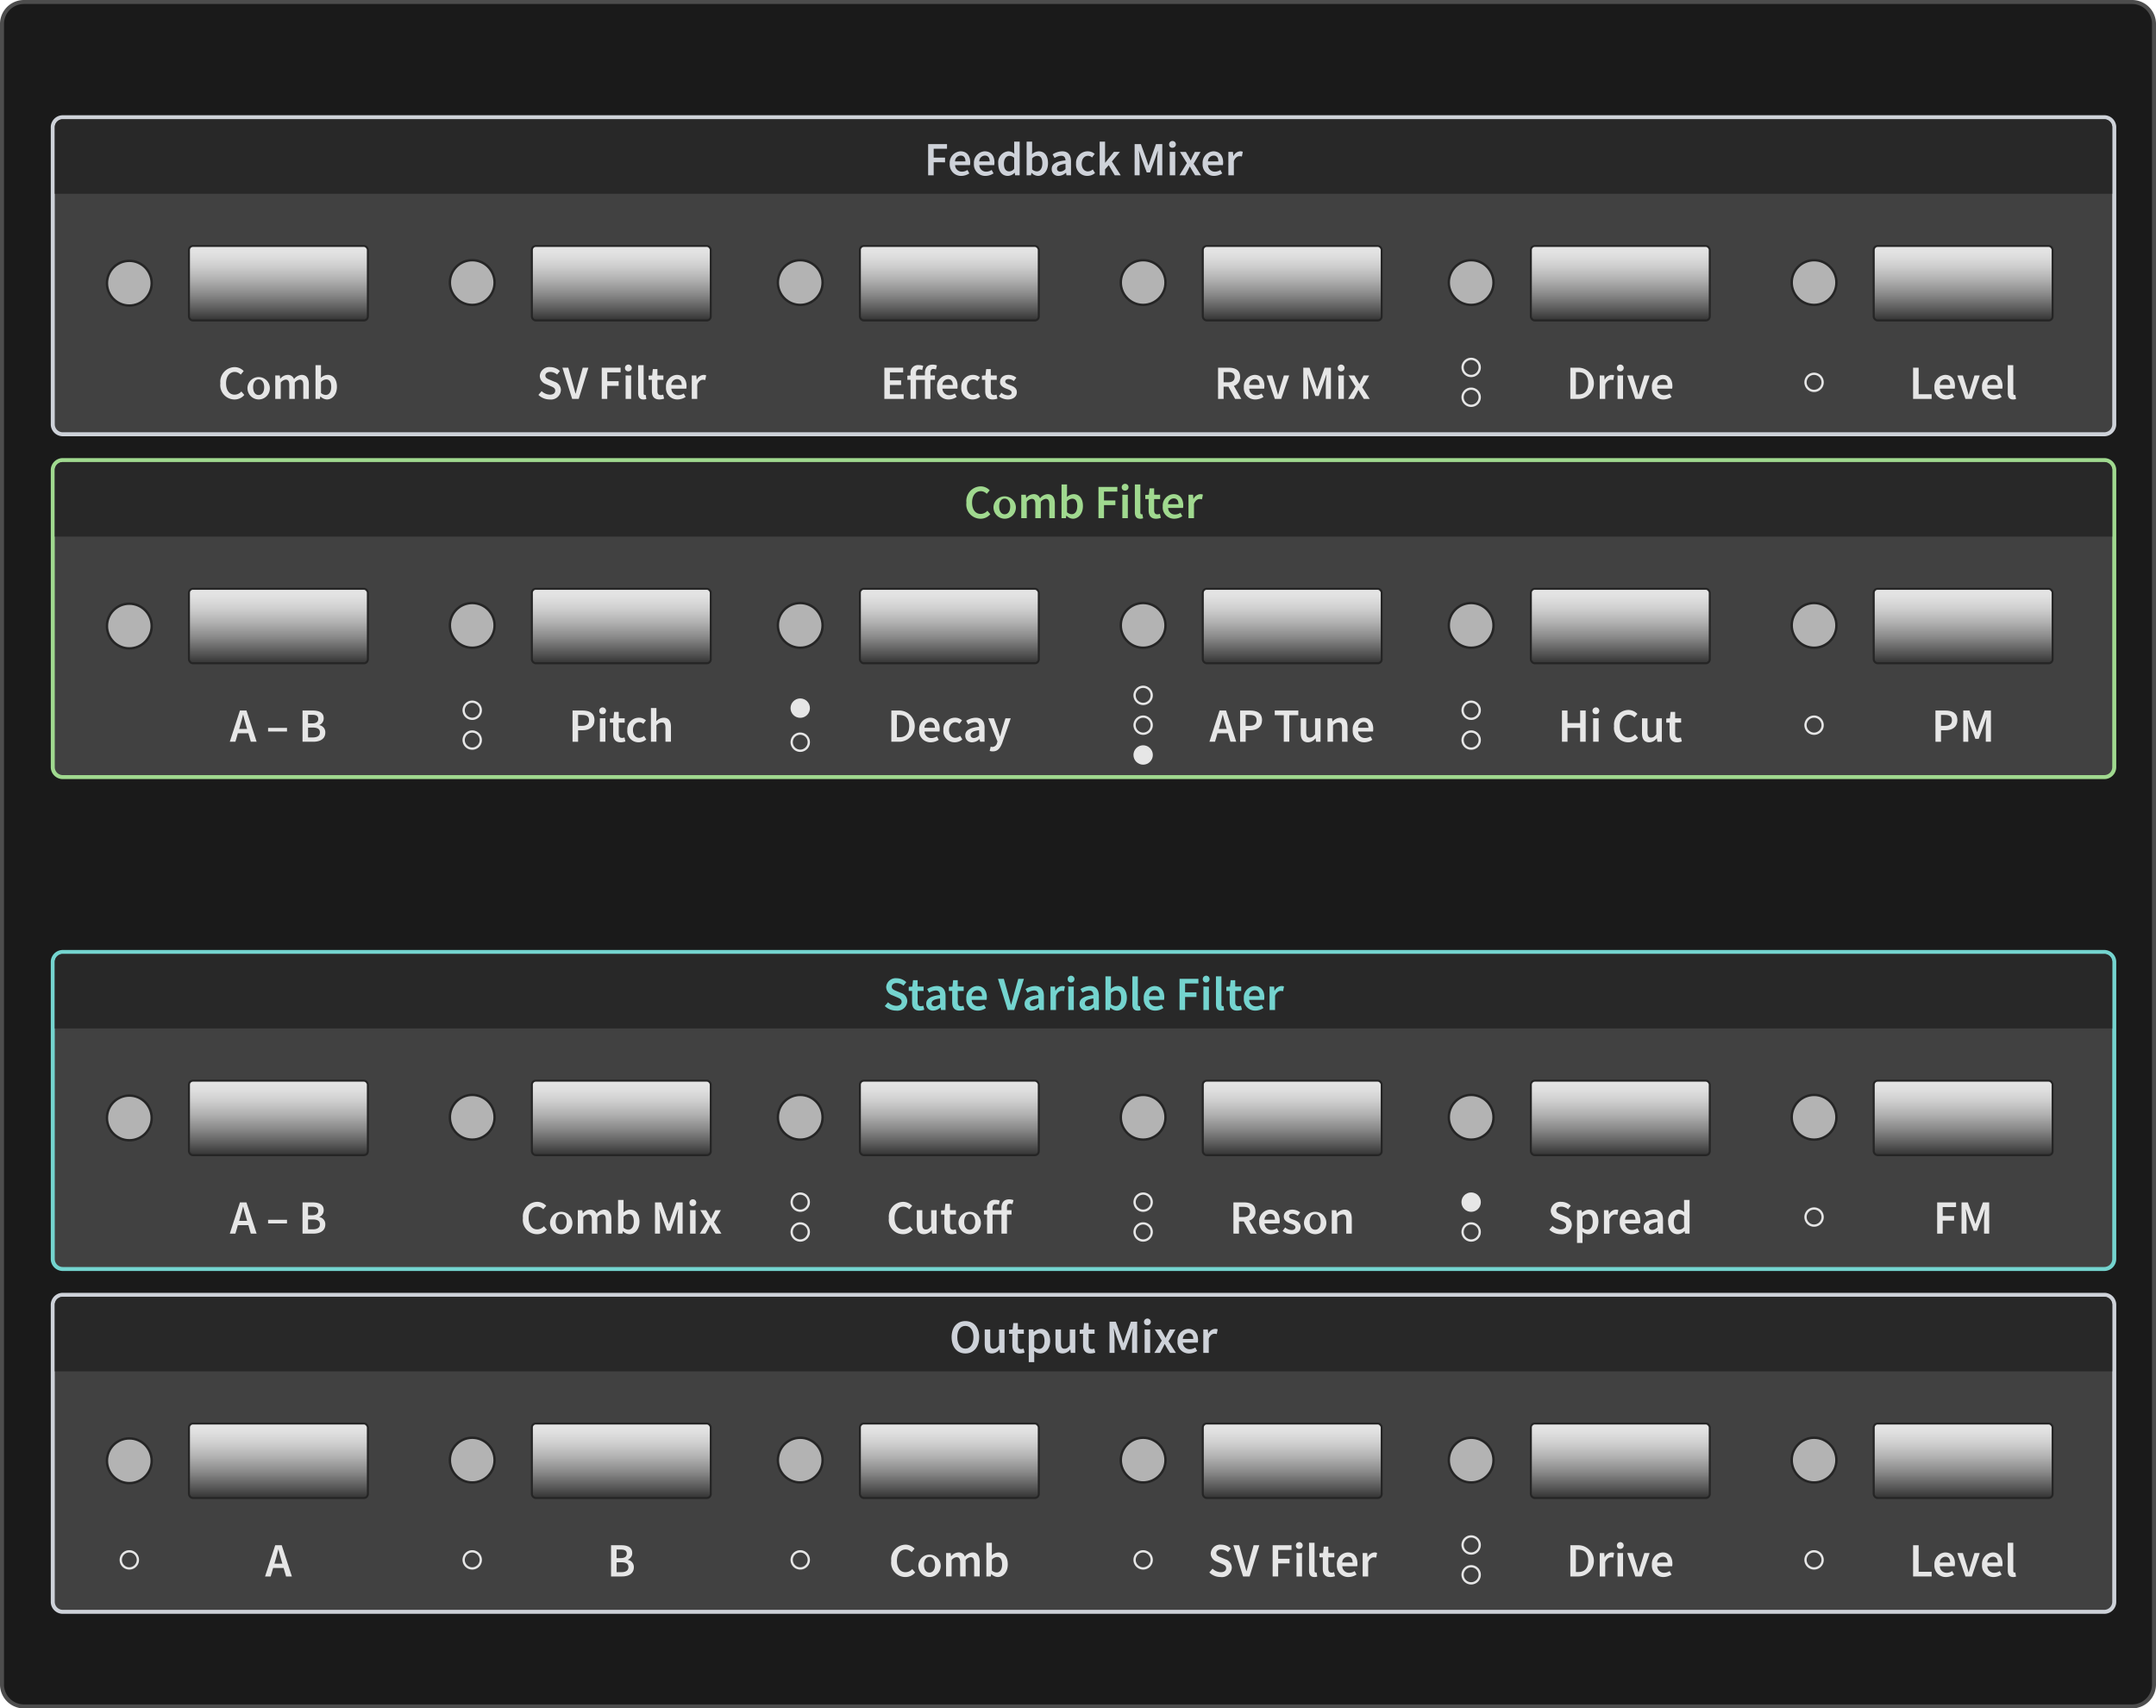 <svg xmlns="http://www.w3.org/2000/svg" xmlns:xlink="http://www.w3.org/1999/xlink" viewBox="0 0 270 214"><defs><linearGradient id="a" x1="34.866" y1="30.808" x2="34.866" y2="40.143" gradientUnits="userSpaceOnUse"><stop offset="0" stop-color="#e6e6e6"/><stop offset="0.114" stop-color="#e0e0e0"/><stop offset="0.273" stop-color="#cecece"/><stop offset="0.457" stop-color="#b0b0b0"/><stop offset="0.661" stop-color="#878787"/><stop offset="0.878" stop-color="#535353"/><stop offset="1" stop-color="#333"/></linearGradient><linearGradient id="b" x1="77.81" y1="30.808" x2="77.81" y2="40.143" xlink:href="#a"/><linearGradient id="c" x1="118.886" y1="30.808" x2="118.886" y2="40.143" xlink:href="#a"/><linearGradient id="d" x1="161.83" y1="30.808" x2="161.83" y2="40.143" xlink:href="#a"/><linearGradient id="e" x1="202.913" y1="30.808" x2="202.913" y2="40.143" xlink:href="#a"/><linearGradient id="f" x1="245.851" y1="30.808" x2="245.851" y2="40.143" xlink:href="#a"/><linearGradient id="g" x1="34.866" y1="73.751" x2="34.866" y2="83.087" xlink:href="#a"/><linearGradient id="h" x1="77.81" y1="73.751" x2="77.81" y2="83.087" xlink:href="#a"/><linearGradient id="i" x1="118.886" y1="73.751" x2="118.886" y2="83.087" xlink:href="#a"/><linearGradient id="j" x1="161.83" y1="73.751" x2="161.83" y2="83.087" xlink:href="#a"/><linearGradient id="k" x1="202.913" y1="73.751" x2="202.913" y2="83.087" xlink:href="#a"/><linearGradient id="l" x1="245.851" y1="73.751" x2="245.851" y2="83.087" xlink:href="#a"/><linearGradient id="m" x1="34.866" y1="178.31" x2="34.866" y2="187.646" xlink:href="#a"/><linearGradient id="n" x1="77.81" y1="178.31" x2="77.81" y2="187.646" xlink:href="#a"/><linearGradient id="o" x1="118.886" y1="178.31" x2="118.886" y2="187.646" xlink:href="#a"/><linearGradient id="p" x1="161.83" y1="178.31" x2="161.83" y2="187.646" xlink:href="#a"/><linearGradient id="q" x1="202.913" y1="178.31" x2="202.913" y2="187.646" xlink:href="#a"/><linearGradient id="r" x1="245.851" y1="178.31" x2="245.851" y2="187.646" xlink:href="#a"/><linearGradient id="s" x1="34.866" y1="135.367" x2="34.866" y2="144.702" xlink:href="#a"/><linearGradient id="t" x1="77.81" y1="135.367" x2="77.81" y2="144.702" xlink:href="#a"/><linearGradient id="u" x1="118.886" y1="135.367" x2="118.886" y2="144.702" xlink:href="#a"/><linearGradient id="v" x1="161.83" y1="135.367" x2="161.83" y2="144.702" xlink:href="#a"/><linearGradient id="w" x1="202.913" y1="135.367" x2="202.913" y2="144.702" xlink:href="#a"/><linearGradient id="x" x1="245.851" y1="135.367" x2="245.851" y2="144.702" xlink:href="#a"/></defs><title>pan_pp3</title><rect x="0.25" y="0.25" width="269.5" height="213.5" rx="2.75" ry="2.75" fill="#1a1a1a"/><path d="M267.0.5a2.503,2.503,0,0,1,2.5,2.5V211a2.503,2.503,0,0,1-2.5,2.5H3A2.503,2.503,0,0,1,.5,211V3A2.503,2.503,0,0,1,3,.5H267m0-.5H3A3,3,0,0,0,0,3V211a3,3,0,0,0,3,3H267a3,3,0,0,0,3-3V3a3,3,0,0,0-3-3Z" fill="#4d4d4d"/><rect x="6.609" y="14.687" width="258.164" height="39.71" rx="1.25" ry="1.25" fill="#414141"/><path d="M263.522,14.937a1,1,0,0,1,1,1v37.21a1,1,0,0,1-1,1H7.859a1,1,0,0,1-1-1V15.937a1,1,0,0,1,1-1H263.522m0-.5H7.859a1.502,1.502,0,0,0-1.5,1.5v37.21a1.502,1.502,0,0,0,1.5,1.5H263.522a1.502,1.502,0,0,0,1.5-1.5V15.937a1.502,1.502,0,0,0-1.5-1.5Z" fill="#ced2d9"/><rect x="6.609" y="57.631" width="258.164" height="39.71" rx="1.25" ry="1.25" fill="#414141"/><path d="M263.522,57.881a1,1,0,0,1,1,1V96.091a1,1,0,0,1-1,1H7.859a1,1,0,0,1-1-1V58.881a1,1,0,0,1,1-1H263.522m0-.5H7.859a1.502,1.502,0,0,0-1.5,1.5V96.091a1.502,1.502,0,0,0,1.5,1.5H263.522a1.502,1.502,0,0,0,1.5-1.5V58.881a1.502,1.502,0,0,0-1.5-1.5Z" fill="#a0d98f"/><rect x="6.609" y="162.189" width="258.164" height="39.71" rx="1.25" ry="1.25" fill="#414141"/><path d="M263.522,162.44a1,1,0,0,1,1,1v37.21a1,1,0,0,1-1,1H7.859a1,1,0,0,1-1-1V163.44a1,1,0,0,1,1-1H263.522m0-.5H7.859a1.502,1.502,0,0,0-1.5,1.5v37.21a1.502,1.502,0,0,0,1.5,1.5H263.522a1.502,1.502,0,0,0,1.5-1.5V163.44a1.502,1.502,0,0,0-1.5-1.5Z" fill="#ced2d9"/><rect x="6.609" y="119.246" width="258.164" height="39.71" rx="1.25" ry="1.25" fill="#414141"/><path d="M263.522,119.496a1,1,0,0,1,1,1v37.21a1,1,0,0,1-1,1H7.859a1.0 1,0,0,1-1-1V120.496a1,1,0,0,1,1-1H263.522m0-.5H7.859a1.502,1.502,0,0,0-1.5,1.5v37.21a1.502,1.502,0,0,0,1.5,1.5H263.522a1.502,1.502,0,0,0,1.5-1.5V120.496a1.502,1.502,0,0,0-1.5-1.5Z" fill="#74d4cf"/><circle cx="100.215" cy="88.703" r="1.214" fill="#e6e6e6"/><circle cx="143.159" cy="94.57" r="1.214" fill="#e6e6e6"/><circle cx="184.236" cy="150.584" r="1.214" fill="#e6e6e6"/><path d="M184.236,45.094a.93.93,0,1,1-.93.93.931.931,0,0,1,.93-.93m0-.283a1.214,1.214,0,1,0,1.214,1.214,1.214,1.214,0,0,0-1.214-1.214Z" fill="#e6e6e6"/><path d="M184.236,48.829a.93.93,0,1,1-.93.93.931.931,0,0,1,.93-.93m0-.283a1.214,1.214,0,1,0,1.214,1.214,1.214,1.214,0,0,0-1.214-1.214Z" fill="#e6e6e6"/><path d="M227.18,46.962a.93.93,0,1,1-.93.93.931.931,0,0,1,.93-.93m0-.283a1.214,1.214,0,1,0,1.214,1.214,1.214,1.214,0,0,0-1.214-1.214Z" fill="#e6e6e6"/><path d="M184.236,88.038a.93.93,0,1,1-.93.93.931.931,0,0,1,.93-.93m0-.283a1.214,1.214,0,1,0,1.214,1.214,1.214,1.214,0,0,0-1.214-1.214Z" fill="#e6e6e6"/><path d="M184.236,91.773a.93.93,0,1,1-.93.93.931.931,0,0,1,.93-.93m0-.283a1.214,1.214,0,1,0,1.214,1.214,1.214,1.214,0,0,0-1.214-1.214Z" fill="#e6e6e6"/><path d="M100.215,92.038a.93.93,0,1,1-.93.93.931.931,0,0,1,.93-.93m0-.283a1.214,1.214,0,1,0,1.214,1.214,1.214,1.214,0,0,0-1.214-1.214Z" fill="#e6e6e6"/><path d="M59.138,88.038a.93.93,0,1,1-.93.93.931.931,0,0,1,.93-.93m0-.283a1.214,1.214,0,1,0,1.214,1.214,1.214,1.214,0,0,0-1.214-1.214Z" fill="#e6e6e6"/><path d="M59.138,91.773a.93.93,0,1,1-.93.93.931.931,0,0,1,.93-.93m0-.283a1.214,1.214,0,1,0,1.214,1.214,1.214,1.214,0,0,0-1.214-1.214Z" fill="#e6e6e6"/><path d="M227.18,89.905a.93.93,0,1,1-.93.93.931.931,0,0,1,.93-.93m0-.283a1.214,1.214,0,1,0,1.214,1.214,1.214,1.214,0,0,0-1.214-1.214Z" fill="#e6e6e6"/><path d="M143.159,89.905a.93.93,0,1,1-.93.93.931.931,0,0,1,.93-.93m0-.283a1.214,1.214,0,1,0,1.214,1.214,1.214,1.214,0,0,0-1.214-1.214Z" fill="#e6e6e6"/><path d="M143.159,86.171a.93.93,0,1,1-.93.93.931.931,0,0,1,.93-.93m0-.283a1.214,1.214,0,1,0,1.214,1.214,1.214,1.214,0,0,0-1.214-1.214Z" fill="#e6e6e6"/><path d="M59.138,194.464a.93.93,0,1,1-.93.93.931.931,0,0,1,.93-.93m0-.283a1.214,1.214,0,1,0,1.214,1.214,1.214,1.214,0,0,0-1.214-1.214Z" fill="#e6e6e6"/><path d="M100.215,194.464a.93.93,0,1,1-.93.93.931.931,0,0,1,.93-.93m0-.283a1.214,1.214,0,1,0,1.214,1.214,1.214,1.214,0,0,0-1.214-1.214Z" fill="#e6e6e6"/><path d="M16.195,194.464a.93.93,0,1,1-.93.93.931.931,0,0,1,.93-.93m0-.283a1.214,1.214,0,1,0,1.214,1.214,1.214,1.214,0,0,0-1.214-1.214Z" fill="#e6e6e6"/><path d="M143.159,194.464a.93.93,0,1,1-.93.93.931.931,0,0,1,.93-.93m0-.283a1.214,1.214,0,1,0,1.214,1.214,1.214,1.214,0,0,0-1.214-1.214Z" fill="#e6e6e6"/><path d="M184.236,192.597a.93.93,0,1,1-.93.93.931.931,0,0,1,.93-.93m0-.283a1.214,1.214,0,1,0,1.214,1.214,1.214,1.214,0,0,0-1.214-1.214Z" fill="#e6e6e6"/><path d="M184.236,196.332a.93.93,0,1,1-.93.93.931.931,0,0,1,.93-.93m0-.283a1.214,1.214,0,1,0,1.214,1.214,1.214,1.214,0,0,0-1.214-1.214Z" fill="#e6e6e6"/><path d="M227.18,194.464a.93.93,0,1,1-.93.93.931.931,0,0,1,.93-.93m0-.283a1.214,1.214,0,1,0,1.214,1.214,1.214,1.214,0,0,0-1.214-1.214Z" fill="#e6e6e6"/><path d="M227.18,151.521a.93.93,0,1,1-.93.93.931.931,0,0,1,.93-.93m0-.283a1.214,1.214,0,1,0,1.214,1.214,1.214,1.214,0,0,0-1.214-1.214Z" fill="#e6e6e6"/><path d="M100.215,153.388a.93.93,0,1,1-.93.93.931.931,0,0,1,.93-.93m0-.283a1.214,1.214,0,1,0,1.214,1.214,1.214,1.214,0,0,0-1.214-1.214Z" fill="#e6e6e6"/><path d="M100.215,149.653a.93.93,0,1,1-.93.93.931.931,0,0,1,.93-.93m0-.283a1.214,1.214,0,1,0,1.214,1.214,1.214,1.214,0,0,0-1.214-1.214Z" fill="#e6e6e6"/><path d="M143.159,153.388a.93.93,0,1,1-.93.93.931.931,0,0,1,.93-.93m0-.283a1.214,1.214,0,1,0,1.214,1.214,1.214,1.214,0,0,0-1.214-1.214Z" fill="#e6e6e6"/><path d="M143.159,149.653a.93.93,0,1,1-.93.93.931.931,0,0,1,.93-.93m0-.283a1.214,1.214,0,1,0,1.214,1.214,1.214,1.214,0,0,0-1.214-1.214Z" fill="#e6e6e6"/><path d="M184.236,153.388a.93.93,0,1,1-.93.93.931.931,0,0,1,.93-.93m0-.283a1.214,1.214,0,1,0,1.214,1.214,1.214,1.214,0,0,0-1.214-1.214Z" fill="#e6e6e6"/><circle cx="16.195" cy="35.475" r="2.801" fill="#b3b3b3" stroke="#252525" stroke-miterlimit="10" stroke-width="0.3"/><circle cx="59.139" cy="35.393" r="2.801" fill="#b3b3b3" stroke="#252525" stroke-miterlimit="10" stroke-width="0.3"/><circle cx="100.215" cy="35.393" r="2.801" fill="#b3b3b3" stroke="#252525" stroke-miterlimit="10" stroke-width="0.3"/><circle cx="143.159" cy="35.393" r="2.801" fill="#b3b3b3" stroke="#252525" stroke-miterlimit="10" stroke-width="0.3"/><circle cx="184.236" cy="35.393" r="2.801" fill="#b3b3b3" stroke="#252525" stroke-miterlimit="10" stroke-width="0.3"/><circle cx="227.18" cy="35.393" r="2.801" fill="#b3b3b3" stroke="#252525" stroke-miterlimit="10" stroke-width="0.3"/><circle cx="16.195" cy="78.419" r="2.801" fill="#b3b3b3" stroke="#252525" stroke-miterlimit="10" stroke-width="0.3"/><circle cx="59.139" cy="78.337" r="2.801" fill="#b3b3b3" stroke="#252525" stroke-miterlimit="10" stroke-width="0.3"/><circle cx="100.215" cy="78.337" r="2.801" fill="#b3b3b3" stroke="#252525" stroke-miterlimit="10" stroke-width="0.3"/><circle cx="143.159" cy="78.337" r="2.801" fill="#b3b3b3" stroke="#252525" stroke-miterlimit="10" stroke-width="0.3"/><circle cx="184.236" cy="78.337" r="2.801" fill="#b3b3b3" stroke="#252525" stroke-miterlimit="10" stroke-width="0.3"/><circle cx="227.18" cy="78.337" r="2.801" fill="#b3b3b3" stroke="#252525" stroke-miterlimit="10" stroke-width="0.3"/><circle cx="16.195" cy="182.978" r="2.801" fill="#b3b3b3" stroke="#252525" stroke-miterlimit="10" stroke-width="0.3"/><circle cx="59.139" cy="182.896" r="2.801" fill="#b3b3b3" stroke="#252525" stroke-miterlimit="10" stroke-width="0.3"/><circle cx="100.215" cy="182.896" r="2.801" fill="#b3b3b3" stroke="#252525" stroke-miterlimit="10" stroke-width="0.3"/><circle cx="143.159" cy="182.896" r="2.801" fill="#b3b3b3" stroke="#252525" stroke-miterlimit="10" stroke-width="0.3"/><circle cx="184.236" cy="182.896" r="2.801" fill="#b3b3b3" stroke="#252525" stroke-miterlimit="10" stroke-width="0.3"/><circle cx="227.18" cy="182.896" r="2.801" fill="#b3b3b3" stroke="#252525" stroke-miterlimit="10" stroke-width="0.3"/><circle cx="16.195" cy="140.034" r="2.801" fill="#b3b3b3" stroke="#252525" stroke-miterlimit="10" stroke-width="0.3"/><circle cx="59.139" cy="139.952" r="2.801" fill="#b3b3b3" stroke="#252525" stroke-miterlimit="10" stroke-width="0.3"/><circle cx="100.215" cy="139.952" r="2.801" fill="#b3b3b3" stroke="#252525" stroke-miterlimit="10" stroke-width="0.3"/><circle cx="143.159" cy="139.952" r="2.801" fill="#b3b3b3" stroke="#252525" stroke-miterlimit="10" stroke-width="0.3"/><circle cx="184.236" cy="139.952" r="2.801" fill="#b3b3b3" stroke="#252525" stroke-miterlimit="10" stroke-width="0.3"/><circle cx="227.18" cy="139.952" r="2.801" fill="#b3b3b3" stroke="#252525" stroke-miterlimit="10" stroke-width="0.3"/><path d="M27.598,48.024a1.837,1.837,0,0,1,1.788-2.04,1.554,1.554,0,0,1,1.131.496l-.371.449a1.02,1.02,0,0,0-.741-.341c-.64,0-1.095.538-1.095,1.417,0,.892.419,1.43,1.076,1.43a1.115,1.115,0,0,0,.838-.4l.371.437a1.578,1.578,0,0,1-1.232.568A1.789,1.789,0,0,1,27.598,48.024Z" fill="#e6e6e6"/><path d="M30.995,48.503A1.403,1.403,0,1,1,32.389,50.04,1.421,1.421,0,0,1,30.995,48.503Zm2.088,0c0-.593-.264-.981-.694-.981s-.688.389-.688.981c0,.586.257.975.688.975S33.083,49.089,33.083,48.503Z" fill="#e6e6e6"/><path d="M34.471,47.031h.568l.048.4h.023A1.247,1.247,0,0,1,36.008,46.959a.8.8,0,0,1,.813.526,1.335,1.335,0,0,1,.945-.526c.622,0,.909.425.909,1.167v1.842h-.694v-1.752c0-.484-.143-.664-.448-.664a.913.913,0,0,0-.616.364v2.052h-.688v-1.752c0-.484-.144-.664-.455-.664a.923.923,0,0,0-.615.364v2.052h-.688Z" fill="#e6e6e6"/><path d="M40.135,49.657h-.018l-.06.311h-.545V45.745h.688V46.834l-.018.49a1.344,1.344,0,0,1,.85-.365c.735,0,1.16.587,1.16,1.49,0,1.011-.604,1.591-1.256,1.591A1.174,1.174,0,0,1,40.135,49.657Zm1.346-1.196c0-.586-.191-.934-.634-.934a.943.943,0,0,0-.646.329v1.37a.917.917,0,0,0,.593.245C41.182,49.472,41.481,49.125,41.481,48.461Z" fill="#e6e6e6"/><path d="M67.425,49.466l.406-.473a1.559,1.559,0,0,0,1.018.442c.442,0,.682-.197.682-.502,0-.323-.252-.425-.604-.574l-.538-.233a1.129,1.129,0,0,1-.79-1.041,1.19,1.19,0,0,1,1.316-1.101,1.728,1.728,0,0,1,1.202.496l-.353.443a1.274,1.274,0,0,0-.85-.335c-.371,0-.616.173-.616.46,0,.306.299.419.622.551l.532.221a1.096,1.096,0,0,1,.79,1.06A1.244,1.244,0,0,1,68.836,50.04,2.028,2.028,0,0,1,67.425,49.466Z" fill="#e6e6e6"/><path d="M70.433,46.057h.736l.55,1.968c.126.442.216.825.348,1.273H72.09c.132-.448.222-.831.341-1.273l.545-1.968h.711l-1.214,3.911h-.819Z" fill="#e6e6e6"/><path d="M75.356,46.057h2.363v.586H76.05V47.749h1.424V48.335H76.05v1.633h-.694Z" fill="#e6e6e6"/><path d="M78.269,46.128a.426.426,0,1,1,.425.389A.395.395,0,0,1,78.269,46.128Zm.078.903h.688v2.937h-.688Z" fill="#e6e6e6"/><path d="M79.914,49.215V45.745h.688V49.25c0,.168.077.228.149.228a.421.421,0,0,0,.107-.012l.09.515a.958.958,0,0,1-.365.06C80.094,50.04,79.914,49.723,79.914,49.215Z" fill="#e6e6e6"/><path d="M81.637,48.976V47.575H81.218v-.514l.455-.03.084-.802h.574v.802h.747v.544h-.747v1.4c0,.347.131.514.412.514a.842.842,0,0,0,.306-.065l.119.509a1.874,1.874,0,0,1-.598.107C81.888,50.04,81.637,49.609,81.637,48.976Z" fill="#e6e6e6"/><path d="M83.407,48.503A1.43,1.43,0,0,1,84.759,46.959c.796,0,1.215.574,1.215,1.395a1.567,1.567,0,0,1-.03.335H84.077a.841.841,0,0,0,.867.819,1.223,1.223,0,0,0,.682-.216l.233.431a1.85,1.85,0,0,1-1.005.317A1.416,1.416,0,0,1,83.407,48.503Zm1.968-.281c0-.455-.197-.729-.598-.729a.737.737,0,0,0-.706.729Z" fill="#e6e6e6"/><path d="M86.631,47.031h.568l.048.521h.023a.999.999,0,0,1,.832-.593.744.744,0,0,1,.335.061l-.12.598a.973.973,0,0,0-.305-.048c-.233,0-.515.162-.693.604v1.794h-.688Z" fill="#e6e6e6"/><path d="M110.749,46.057h2.357v.586h-1.663v.999h1.405v.586h-1.405v1.154h1.723v.586h-2.417Z" fill="#e6e6e6"/><path d="M115.827,47.575H114.715v2.393h-.688V47.575H113.632v-.514l.396-.03v-.257a.932.932,0,0,1,1.017-1.041,1.454,1.454,0,0,1,.574.107l-.132.515a.789.789,0,0,0-.371-.078c-.245,0-.4.168-.4.497v.257h1.112v-.305c0-.61.275-1.053.969-1.053a1.466,1.466,0,0,1,.539.102l-.132.514a.764.764,0,0,0-.317-.071c-.245,0-.37.155-.37.496v.317H117.09v.544h-.574v2.393h-.688Z" fill="#e6e6e6"/><path d="M117.353,48.503a1.43,1.43,0,0,1,1.352-1.544c.796,0,1.215.574,1.215,1.395a1.567,1.567,0,0,1-.03.335h-1.866a.841.841,0,0,0,.867.819,1.223,1.223,0,0,0,.682-.216l.233.431A1.85,1.85,0,0,1,118.8,50.04,1.416,1.416,0,0,1,117.353,48.503Zm1.968-.281c0-.455-.197-.729-.598-.729a.737.737,0,0,0-.706.729Z" fill="#e6e6e6"/><path d="M120.386,48.503a1.449,1.449,0,0,1,1.472-1.544,1.266,1.266,0,0,1,.861.329l-.335.449a.717.717,0,0,0-.49-.216c-.473,0-.802.389-.802.981,0,.586.323.975.783.975a.98.98,0,0,0,.604-.251l.281.454a1.468,1.468,0,0,1-.957.359A1.398,1.398,0,0,1,120.386,48.503Z" fill="#e6e6e6"/><path d="M123.382,48.976V47.575h-.418v-.514l.454-.03.084-.802h.574v.802h.747v.544h-.747v1.4c0,.347.132.514.412.514a.837.837,0,0,0,.306-.065l.119.509a1.874,1.874,0,0,1-.598.107C123.634,50.04,123.382,49.609,123.382,48.976Z" fill="#e6e6e6"/><path d="M125.087,49.633l.323-.442a1.308,1.308,0,0,0,.813.329c.316,0,.467-.149.467-.353,0-.246-.317-.354-.629-.473-.389-.144-.825-.365-.825-.855,0-.515.413-.88,1.071-.88a1.585,1.585,0,0,1,.975.354l-.317.419a1.087,1.087,0,0,0-.646-.252c-.293,0-.431.138-.431.323,0,.233.293.323.61.437.4.149.843.341.843.892,0,.502-.4.909-1.143.909A1.86,1.86,0,0,1,125.087,49.633Z" fill="#e6e6e6"/><path d="M152.541,46.057h1.322c.813,0,1.436.287,1.436,1.16a1.095,1.095,0,0,1-.777,1.118l.933,1.633H154.677l-.844-1.531h-.598v1.531h-.694Zm1.251,1.83c.532,0,.825-.228.825-.67,0-.449-.293-.605-.825-.605h-.557v1.274Z" fill="#e6e6e6"/><path d="M155.772,48.503a1.43,1.43,0,0,1,1.352-1.544c.796,0,1.215.574,1.215,1.395a1.634,1.634,0,0,1-.03.335h-1.866a.841.841,0,0,0,.867.819,1.231,1.231,0,0,0,.683-.216l.232.431a1.852,1.852,0,0,1-1.005.317A1.416,1.416,0,0,1,155.772,48.503Zm1.968-.281c0-.455-.197-.729-.598-.729a.737.737,0,0,0-.706.729Z" fill="#e6e6e6"/><path d="M158.63,47.031h.7l.467,1.525c.077.287.167.586.245.885h.023c.084-.299.168-.598.252-.885l.467-1.525h.663l-.999,2.937h-.795Z" fill="#e6e6e6"/><path d="M163.212,46.057h.784l.693,1.914c.084.245.168.508.251.766h.024c.084-.258.161-.521.245-.766l.676-1.914h.79v3.911h-.641V48.18c0-.365.054-.886.09-1.244h-.023l-.317.909-.64,1.759h-.413l-.645-1.759-.312-.909h-.023c.029.358.09.879.09,1.244v1.788h-.629Z" fill="#e6e6e6"/><path d="M167.53,46.128a.426.426,0,1,1,.425.389A.395.395,0,0,1,167.53,46.128Zm.078.903h.688v2.937h-.688Z" fill="#e6e6e6"/><path d="M169.756,48.437l-.873-1.405h.741l.329.557c.084.161.18.335.27.496h.024c.071-.161.155-.335.227-.496l.281-.557h.712l-.867,1.483.933,1.453h-.741l-.359-.58c-.096-.173-.197-.353-.299-.521h-.023c-.084.168-.174.341-.258.521l-.311.58h-.718Z" fill="#e6e6e6"/><path d="M196.659,46.057h1.047a1.957,1.957,0,0,1,.036,3.911h-1.083Zm.999,3.35c.79,0,1.238-.449,1.238-1.412,0-.957-.448-1.376-1.238-1.376h-.305v2.788Z" fill="#e6e6e6"/><path d="M200.338,47.031h.568l.048.521h.023a.999.999,0,0,1,.832-.593.744.744,0,0,1,.335.061l-.12.598a.973.973,0,0,0-.305-.048c-.233,0-.515.162-.693.604v1.794h-.688Z" fill="#e6e6e6"/><path d="M202.491,46.128a.426.426,0,1,1,.425.389A.395.395,0,0,1,202.491,46.128Zm.078.903h.688v2.937h-.688Z" fill="#e6e6e6"/><path d="M203.773,47.031h.699l.467,1.525c.078.287.167.586.245.885h.024c.083-.299.167-.598.251-.885l.466-1.525h.664l-.998,2.937h-.796Z" fill="#e6e6e6"/><path d="M206.87,48.503a1.43,1.43,0,0,1,1.352-1.544c.796,0,1.215.574,1.215,1.395a1.567,1.567,0,0,1-.03.335h-1.866a.841.841,0,0,0,.867.819,1.223,1.223,0,0,0,.682-.216l.233.431a1.85,1.85,0,0,1-1.005.317A1.416,1.416,0,0,1,206.87,48.503Zm1.968-.281c0-.455-.197-.729-.598-.729a.737.737,0,0,0-.706.729Z" fill="#e6e6e6"/><path d="M239.581,46.057h.694v3.325h1.627v.586h-2.321Z" fill="#e6e6e6"/><path d="M242.255,48.503a1.43,1.43,0,0,1,1.352-1.544c.796,0,1.215.574,1.215,1.395a1.566,1.566,0,0,1-.03.335H242.925a.841.841,0,0,0,.867.819,1.223,1.223,0,0,0,.682-.216l.233.431a1.85,1.85,0,0,1-1.005.317A1.416,1.416,0,0,1,242.255,48.503Zm1.968-.281c0-.455-.197-.729-.598-.729a.737.737,0,0,0-.706.729Z" fill="#e6e6e6"/><path d="M245.114,47.031h.7l.467,1.525c.077.287.167.586.245.885H246.55c.084-.299.168-.598.252-.885l.467-1.525h.663l-.999,2.937h-.795Z" fill="#e6e6e6"/><path d="M248.213,48.503a1.43,1.43,0,0,1,1.352-1.544c.796,0,1.215.574,1.215,1.395a1.633,1.633,0,0,1-.03.335H248.883a.841.841,0,0,0,.867.819,1.231,1.231,0,0,0,.683-.216l.232.431a1.852,1.852,0,0,1-1.005.317A1.416,1.416,0,0,1,248.213,48.503Zm1.968-.281c0-.455-.197-.729-.598-.729a.737.737,0,0,0-.706.729Z" fill="#e6e6e6"/><path d="M251.437,49.215V45.745h.688V49.25c0,.168.078.228.15.228a.421.421,0,0,0,.107-.012l.09.515a.955.955,0,0,1-.365.06C251.616,50.04,251.437,49.723,251.437,49.215Z" fill="#e6e6e6"/><path d="M30.05,89h.813l1.274,3.912h-.729l-.306-1.059H29.787l-.306,1.059h-.705Zm-.102,2.309h.999l-.138-.479c-.125-.412-.239-.861-.353-1.292h-.024c-.107.437-.221.88-.347,1.292Z" fill="#e6e6e6"/><path d="M33.573,91.178h2.369v.454H33.573Z" fill="#e6e6e6"/><path d="M37.886,89h1.25c.808,0,1.4.245,1.4.963a.882.882,0,0,1-.545.85v.023a.894.894,0,0,1,.748.928c0,.783-.64,1.148-1.501,1.148H37.886Zm1.19,1.615c.545,0,.778-.216.778-.551,0-.383-.258-.526-.766-.526h-.509v1.077ZM39.166,92.374c.574,0,.897-.21.897-.646,0-.413-.312-.592-.897-.592h-.586V92.374Z" fill="#e6e6e6"/><path d="M71.701,89h1.232c.867,0,1.514.299,1.514,1.208,0,.867-.646,1.269-1.489,1.269h-.562v1.436h-.694Zm1.202,1.92c.581,0,.861-.233.861-.712,0-.49-.305-.651-.885-.651H72.396v1.363Z" fill="#e6e6e6"/><path d="M75.046,89.072a.426.426,0,1,1,.424.389A.395.395,0,0,1,75.046,89.072Zm.077.902h.688v2.938h-.688Z" fill="#e6e6e6"/><path d="M76.792,91.919V90.52h-.418v-.515l.454-.03.084-.801h.574v.801h.747v.545h-.747V91.919c0,.347.132.515.412.515a.838.838,0,0,0,.306-.066l.119.509a1.874,1.874,0,0,1-.598.107C77.044,92.983,76.792,92.553,76.792,91.919Z" fill="#e6e6e6"/><path d="M78.563,91.446a1.449,1.449,0,0,1,1.472-1.543,1.266,1.266,0,0,1,.861.329l-.335.448a.718.718,0,0,0-.49-.215c-.473,0-.802.389-.802.98,0,.586.323.976.783.976a.981.981,0,0,0,.604-.252l.281.455a1.467,1.467,0,0,1-.957.358A1.397,1.397,0,0,1,78.563,91.446Z" fill="#e6e6e6"/><path d="M81.518,88.689h.688v1.088l-.024.568a1.345,1.345,0,0,1,.939-.442c.628,0,.903.425.903,1.166v1.843h-.688V91.159c0-.484-.138-.664-.46-.664a.93.93,0,0,0-.67.365v2.052h-.688Z" fill="#e6e6e6"/><path d="M111.623,89h1.047a1.958,1.958,0,0,1,.036,3.912h-1.083Zm.999,3.35c.79,0,1.238-.448,1.238-1.411,0-.957-.448-1.376-1.238-1.376h-.305v2.787Z" fill="#e6e6e6"/><path d="M115.111,91.446a1.429,1.429,0,0,1,1.352-1.543c.796,0,1.215.574,1.215,1.394a1.553,1.553,0,0,1-.03.335h-1.866a.84.84,0,0,0,.867.819,1.222,1.222,0,0,0,.682-.215l.233.431a1.849,1.849,0,0,1-1.005.316A1.416,1.416,0,0,1,115.111,91.446Zm1.968-.281c0-.454-.197-.729-.598-.729a.737.737,0,0,0-.706.729Z" fill="#e6e6e6"/><path d="M118.144,91.446a1.448,1.448,0,0,1,1.472-1.543,1.266,1.266,0,0,1,.861.329l-.335.448a.716.716,0,0,0-.49-.215c-.473,0-.802.389-.802.98,0,.586.323.976.783.976a.981.981,0,0,0,.604-.252l.281.455a1.467,1.467,0,0,1-.957.358A1.397,1.397,0,0,1,118.144,91.446Z" fill="#e6e6e6"/><path d="M120.883,92.122c0-.628.521-.957,1.729-1.088-.012-.312-.138-.574-.538-.574a1.67,1.67,0,0,0-.826.287l-.251-.461a2.302,2.302,0,0,1,1.208-.383c.73,0,1.095.448,1.095,1.268v1.741h-.567l-.049-.323h-.023a1.429,1.429,0,0,1-.909.395A.821.821,0,0,1,120.883,92.122Zm1.729,0v-.657c-.802.102-1.064.311-1.064.604,0,.264.179.377.425.377A.931.931,0,0,0,122.612,92.122Z" fill="#e6e6e6"/><path d="M123.94,94.061l.126-.538a.735.735,0,0,0,.209.041.615.615,0,0,0,.586-.502l.055-.186-1.154-2.901h.699l.509,1.442c.083.257.167.55.257.825h.024c.071-.27.149-.562.221-.825l.442-1.442h.664L125.513,93.044c-.245.663-.55,1.076-1.19,1.076A1.141,1.141,0,0,1,123.94,94.061Z" fill="#e6e6e6"/><path d="M152.73,89h.813l1.274,3.912h-.729l-.306-1.059H152.467l-.306,1.059h-.705Zm-.102,2.309h.999l-.138-.479c-.125-.412-.239-.861-.353-1.292h-.024c-.107.437-.221.88-.347,1.292Z" fill="#e6e6e6"/><path d="M155.302,89h1.232c.867,0,1.514.299,1.514,1.208,0,.867-.646,1.269-1.489,1.269h-.562v1.436H155.302Zm1.203,1.92c.58,0,.861-.233.861-.712,0-.49-.306-.651-.886-.651h-.484v1.363Z" fill="#e6e6e6"/><path d="M160.77,89.586h-1.131V89h2.955v.586h-1.131v3.326h-.693Z" fill="#e6e6e6"/><path d="M162.892,91.817V89.975h.688v1.753c0,.484.138.664.454.664.258,0,.431-.12.652-.407V89.975h.688v2.938h-.562l-.054-.431h-.019a1.197,1.197,0,0,1-.945.502C163.167,92.983,162.892,92.559,162.892,91.817Z" fill="#e6e6e6"/><path d="M166.248,89.975h.568l.048.396h.023a1.364,1.364,0,0,1,.964-.467c.628,0,.903.425.903,1.166v1.843h-.688V91.159c0-.484-.138-.664-.46-.664a.93.93,0,0,0-.67.365v2.052h-.688Z" fill="#e6e6e6"/><path d="M169.406,91.446a1.429,1.429,0,0,1,1.352-1.543c.796,0,1.215.574,1.215,1.394a1.619,1.619,0,0,1-.03.335h-1.866a.84.84,0,0,0,.867.819,1.23,1.23,0,0,0,.683-.215l.232.431a1.851,1.851,0,0,1-1.005.316A1.416,1.416,0,0,1,169.406,91.446Zm1.968-.281c0-.454-.197-.729-.598-.729a.737.737,0,0,0-.706.729Z" fill="#e6e6e6"/><path d="M195.607,89h.694v1.573h1.585V89h.693v3.912h-.693V91.178h-1.585v1.734h-.694Z" fill="#e6e6e6"/><path d="M199.435,89.072a.426.426,0,1,1,.425.389A.396.396,0,0,1,199.435,89.072Zm.078.902h.688v2.938h-.688Z" fill="#e6e6e6"/><path d="M202.133,90.968a1.836,1.836,0,0,1,1.788-2.039,1.55,1.55,0,0,1,1.131.496l-.371.448a1.02,1.02,0,0,0-.741-.341c-.64,0-1.095.538-1.095,1.418,0,.891.419,1.43,1.076,1.43a1.115,1.115,0,0,0,.838-.401l.371.437a1.578,1.578,0,0,1-1.232.568A1.789,1.789,0,0,1,202.133,90.968Z" fill="#e6e6e6"/><path d="M205.632,91.817V89.975h.688v1.753c0,.484.138.664.454.664.258,0,.431-.12.652-.407V89.975h.688v2.938h-.562l-.054-.431h-.019a1.197,1.197,0,0,1-.945.502C205.907,92.983,205.632,92.559,205.632,91.817Z" fill="#e6e6e6"/><path d="M209.089,91.919V90.52h-.418v-.515l.454-.03.084-.801h.574v.801h.747v.545h-.747V91.919c0,.347.132.515.412.515a.838.838,0,0,0,.306-.066l.119.509a1.874,1.874,0,0,1-.598.107C209.341,92.983,209.089,92.553,209.089,91.919Z" fill="#e6e6e6"/><path d="M242.381,89h1.232c.867,0,1.514.299,1.514,1.208,0,.867-.646,1.269-1.489,1.269h-.562v1.436h-.694Zm1.202,1.92c.581,0,.861-.233.861-.712,0-.49-.305-.651-.885-.651h-.484v1.363Z" fill="#e6e6e6"/><path d="M245.862,89h.784l.693,1.914c.084.245.168.509.251.766h.024c.084-.257.161-.521.245-.766L248.536,89h.79v3.912h-.641V91.123c0-.364.054-.885.09-1.244h-.023l-.317.909-.64,1.759H247.382l-.645-1.759-.312-.909h-.023c.029.359.09.88.09,1.244v1.789h-.629Z" fill="#e6e6e6"/><path d="M34.467,193.56h.813l1.274,3.911h-.73l-.306-1.059H34.204l-.305,1.059h-.706Zm-.102,2.309h.999l-.138-.479c-.125-.413-.239-.861-.353-1.292H34.85c-.107.437-.221.879-.347,1.292Z" fill="#e6e6e6"/><path d="M76.523,193.56h1.25c.808,0,1.4.245,1.4.963a.88.88,0,0,1-.545.849v.024a.893.893,0,0,1,.748.927c0,.784-.64,1.148-1.501,1.148H76.523Zm1.19,1.614c.545,0,.778-.215.778-.55,0-.383-.258-.526-.766-.526H77.217v1.076Zm.09,1.759c.574,0,.897-.209.897-.646,0-.413-.312-.593-.897-.593H77.217v1.238Z" fill="#e6e6e6"/><path d="M111.612,195.527a1.837,1.837,0,0,1,1.788-2.04,1.554,1.554,0,0,1,1.131.496l-.371.449a1.02,1.02,0,0,0-.741-.341c-.64,0-1.095.538-1.095,1.417,0,.892.419,1.43,1.076,1.43a1.115,1.115,0,0,0,.838-.4l.371.437a1.578,1.578,0,0,1-1.232.568A1.789,1.789,0,0,1,111.612,195.527Z" fill="#e6e6e6"/><path d="M115.009,196.006a1.403,1.403,0,1,1,1.394,1.537A1.421,1.421,0,0,1,115.009,196.006Zm2.088,0c0-.593-.264-.981-.694-.981s-.688.389-.688.981c0,.586.257.975.688.975S117.097,196.592,117.097,196.006Z" fill="#e6e6e6"/><path d="M118.485,194.534h.568l.048.4h.023a1.247,1.247,0,0,1,.897-.473.8.8,0,0,1,.813.526,1.335,1.335,0,0,1,.945-.526c.622,0,.909.425.909,1.167v1.842h-.694v-1.752c0-.484-.143-.664-.448-.664a.913.913,0,0,0-.616.364v2.052h-.688v-1.752c0-.484-.144-.664-.455-.664a.923.923,0,0,0-.615.364v2.052h-.688Z" fill="#e6e6e6"/><path d="M124.149,197.16h-.018l-.06.311h-.545v-4.223h.688v1.089l-.018.49a1.344,1.344,0,0,1,.85-.365c.735,0,1.16.587,1.16,1.49,0,1.011-.604,1.591-1.256,1.591A1.174,1.174,0,0,1,124.149,197.16Zm1.346-1.196c0-.586-.191-.934-.634-.934a.943.943,0,0,0-.646.329v1.37a.917.917,0,0,0,.593.245C125.195,196.975,125.494,196.628,125.494,195.964Z" fill="#e6e6e6"/><path d="M151.445,196.969l.406-.473a1.559,1.559,0,0,0,1.018.442c.442,0,.682-.197.682-.502,0-.323-.252-.425-.604-.574l-.538-.233a1.129,1.129,0,0,1-.79-1.041,1.19,1.19,0,0,1,1.316-1.101,1.728,1.728,0,0,1,1.202.496l-.353.443a1.274,1.274,0,0,0-.85-.335c-.371,0-.616.173-.616.46,0,.306.299.419.622.551l.532.221a1.096,1.096,0,0,1,.79,1.06,1.244,1.244,0,0,1-1.406,1.16A2.028,2.028,0,0,1,151.445,196.969Z" fill="#e6e6e6"/><path d="M154.452,193.56h.736l.55,1.968c.126.442.216.825.348,1.273h.023c.132-.448.222-.831.341-1.273l.545-1.968h.711l-1.214,3.911H155.673Z" fill="#e6e6e6"/><path d="M159.375,193.56h2.363v.586h-1.669V195.252h1.424v.586h-1.424v1.633h-.694Z" fill="#e6e6e6"/><path d="M162.288,193.631a.426.426,0,1,1,.425.389A.395.395,0,0,1,162.288,193.631Zm.078.903h.688v2.937h-.688Z" fill="#e6e6e6"/><path d="M163.934,196.718v-3.47h.688v3.505c0,.168.077.228.149.228a.421.421,0,0,0,.107-.012l.09.515a.958.958,0,0,1-.365.06C164.113,197.543,163.934,197.226,163.934,196.718Z" fill="#e6e6e6"/><path d="M165.656,196.479v-1.4h-.419v-.514l.455-.03.084-.802h.574v.802h.747v.544h-.747v1.4c0,.347.131.514.412.514a.842.842,0,0,0,.306-.065l.119.509a1.874,1.874,0,0,1-.598.107C165.907,197.543,165.656,197.112,165.656,196.479Z" fill="#e6e6e6"/><path d="M167.427,196.006a1.43,1.43,0,0,1,1.352-1.544c.796,0,1.215.574,1.215,1.395a1.567,1.567,0,0,1-.03.335h-1.866a.841.841,0,0,0,.867.819,1.223,1.223,0,0,0,.682-.216l.233.431a1.85,1.85,0,0,1-1.005.317A1.416,1.416,0,0,1,167.427,196.006Zm1.968-.281c0-.455-.197-.729-.598-.729a.737.737,0,0,0-.706.729Z" fill="#e6e6e6"/><path d="M170.651,194.534h.568l.048.521h.023a.999.999,0,0,1,.832-.593.744.744,0,0,1,.335.061l-.12.598a.973.973,0,0,0-.305-.048c-.233,0-.515.162-.693.604v1.794h-.688Z" fill="#e6e6e6"/><path d="M196.659,193.56h1.047a1.957,1.957,0,0,1,.036,3.911h-1.083Zm.999,3.35c.79,0,1.238-.449,1.238-1.412,0-.957-.448-1.376-1.238-1.376h-.305v2.788Z" fill="#e6e6e6"/><path d="M200.338,194.534h.568l.048.521h.023a.999.999,0,0,1,.832-.593.744.744,0,0,1,.335.061l-.12.598a.973.973,0,0,0-.305-.048c-.233,0-.515.162-.693.604v1.794h-.688Z" fill="#e6e6e6"/><path d="M202.491,193.631a.426.426,0,1,1,.425.389A.395.395,0,0,1,202.491,193.631Zm.078.903h.688v2.937h-.688Z" fill="#e6e6e6"/><path d="M203.773,194.534h.699l.467,1.525c.078.287.167.586.245.885h.024c.083-.299.167-.598.251-.885l.466-1.525h.664l-.998,2.937h-.796Z" fill="#e6e6e6"/><path d="M206.87,196.006a1.43,1.43,0,0,1,1.352-1.544c.796,0,1.215.574,1.215,1.395a1.567,1.567,0,0,1-.03.335h-1.866a.841.841,0,0,0,.867.819,1.223,1.223,0,0,0,.682-.216l.233.431a1.85,1.85,0,0,1-1.005.317A1.416,1.416,0,0,1,206.87,196.006Zm1.968-.281c0-.455-.197-.729-.598-.729a.737.737,0,0,0-.706.729Z" fill="#e6e6e6"/><path d="M239.581,193.56h.694v3.325h1.627v.586h-2.321Z" fill="#e6e6e6"/><path d="M242.255,196.006a1.43,1.43,0,0,1,1.352-1.544c.796,0,1.215.574,1.215,1.395a1.566,1.566,0,0,1-.03.335H242.925a.841.841,0,0,0,.867.819,1.223,1.223,0,0,0,.682-.216l.233.431a1.85,1.85,0,0,1-1.005.317A1.416,1.416,0,0,1,242.255,196.006Zm1.968-.281c0-.455-.197-.729-.598-.729a.737.737,0,0,0-.706.729Z" fill="#e6e6e6"/><path d="M245.114,194.534h.7l.467,1.525c.077.287.167.586.245.885H246.55c.084-.299.168-.598.252-.885l.467-1.525h.663l-.999,2.937h-.795Z" fill="#e6e6e6"/><path d="M248.213,196.006a1.43,1.43,0,0,1,1.352-1.544c.796,0,1.215.574,1.215,1.395a1.633,1.633,0,0,1-.03.335H248.883a.841.841,0,0,0,.867.819,1.231,1.231,0,0,0,.683-.216l.232.431a1.852,1.852,0,0,1-1.005.317A1.416,1.416,0,0,1,248.213,196.006Zm1.968-.281c0-.455-.197-.729-.598-.729a.737.737,0,0,0-.706.729Z" fill="#e6e6e6"/><path d="M251.437,196.718v-3.47h.688v3.505c0,.168.078.228.15.228a.421.421,0,0,0,.107-.012l.09.515a.955.955,0,0,1-.365.06C251.616,197.543,251.437,197.226,251.437,196.718Z" fill="#e6e6e6"/><path d="M30.05,150.617h.813l1.274,3.911h-.729l-.306-1.059H29.787l-.306,1.059h-.705Zm-.102,2.309h.999l-.138-.479c-.125-.413-.239-.861-.353-1.292h-.024c-.107.437-.221.879-.347,1.292Z" fill="#e6e6e6"/><path d="M33.573,152.794h2.369v.455H33.573Z" fill="#e6e6e6"/><path d="M37.886,150.617h1.25c.808,0,1.4.245,1.4.963a.88.88,0,0,1-.545.849v.024a.893.893,0,0,1,.748.927c0,.784-.64,1.148-1.501,1.148H37.886Zm1.19,1.614c.545,0,.778-.215.778-.55,0-.383-.258-.526-.766-.526h-.509v1.076Zm.09,1.759c.574,0,.897-.209.897-.645,0-.413-.312-.593-.897-.593h-.586v1.238Z" fill="#e6e6e6"/><path d="M65.487,152.585a1.837,1.837,0,0,1,1.788-2.04,1.554,1.554,0,0,1,1.131.496l-.371.449a1.02,1.02,0,0,0-.741-.341c-.64,0-1.095.538-1.095,1.417,0,.892.419,1.43,1.076,1.43a1.114,1.114,0,0,0,.838-.4l.371.437a1.578,1.578,0,0,1-1.232.568A1.789,1.789,0,0,1,65.487,152.585Z" fill="#e6e6e6"/><path d="M68.884,153.063a1.403,1.403,0,1,1,1.394,1.537A1.421,1.421,0,0,1,68.884,153.063Zm2.088,0c0-.593-.264-.981-.694-.981s-.688.389-.688.981c0,.586.257.975.688.975S70.972,153.649,70.972,153.063Z" fill="#e6e6e6"/><path d="M72.36,151.592h.568l.048.4h.023a1.247,1.247,0,0,1,.897-.473.8.8,0,0,1,.813.526,1.335,1.335,0,0,1,.945-.526c.622,0,.909.425.909,1.167v1.842h-.694v-1.752c0-.484-.143-.664-.448-.664a.913.913,0,0,0-.616.364v2.052h-.688v-1.752c0-.484-.144-.664-.455-.664a.923.923,0,0,0-.615.364v2.052h-.688Z" fill="#e6e6e6"/><path d="M78.024,154.218h-.018l-.06.311h-.545v-4.223h.688v1.089l-.018.49a1.344,1.344,0,0,1,.85-.365c.735,0,1.16.587,1.16,1.49,0,1.011-.604,1.591-1.256,1.591A1.174,1.174,0,0,1,78.024,154.218Zm1.346-1.196c0-.586-.191-.934-.634-.934a.943.943,0,0,0-.646.329v1.37a.917.917,0,0,0,.593.245C79.07,154.032,79.369,153.686,79.369,153.021Z" fill="#e6e6e6"/><path d="M82.026,150.617h.784l.693,1.914c.084.245.168.508.252.766h.023c.084-.258.161-.521.245-.766l.676-1.914h.79v3.911h-.641v-1.788c0-.365.055-.886.09-1.244h-.023l-.317.909-.64,1.759h-.413l-.646-1.759-.312-.909h-.023c.029.358.089.879.089,1.244v1.788h-.628Z" fill="#e6e6e6"/><path d="M86.345,150.688a.426.426,0,1,1,.424.389A.394.394,0,0,1,86.345,150.688Zm.077.903h.688v2.937h-.688Z" fill="#e6e6e6"/><path d="M88.57,152.997l-.873-1.405h.742l.328.557c.084.161.18.335.27.496h.023c.072-.161.156-.335.228-.496l.281-.557h.712l-.867,1.483.933,1.453h-.741l-.359-.58c-.096-.173-.197-.353-.299-.521H88.923c-.084.168-.174.341-.258.521l-.311.58h-.718Z" fill="#e6e6e6"/><path d="M111.315,152.585a1.837,1.837,0,0,1,1.788-2.04,1.554,1.554,0,0,1,1.131.496l-.371.449a1.02,1.02,0,0,0-.741-.341c-.64,0-1.095.538-1.095,1.417,0,.892.419,1.43,1.076,1.43a1.114,1.114,0,0,0,.838-.4l.371.437a1.578,1.578,0,0,1-1.232.568A1.789,1.789,0,0,1,111.315,152.585Z" fill="#e6e6e6"/><path d="M114.814,153.434V151.592h.688v1.753c0,.484.138.663.454.663.258,0,.431-.119.652-.406V151.592h.688v2.937h-.562l-.054-.431h-.019a1.195,1.195,0,0,1-.945.503C115.089,154.601,114.814,154.176,114.814,153.434Z" fill="#e6e6e6"/><path d="M118.271,153.536v-1.4h-.418v-.514l.454-.03.084-.802h.574v.802h.747v.544H118.965v1.4c0,.347.132.514.412.514a.837.837,0,0,0,.306-.065l.119.509a1.874,1.874,0,0,1-.598.107C118.523,154.601,118.271,154.17,118.271,153.536Z" fill="#e6e6e6"/><path d="M120.042,153.063a1.403,1.403,0,1,1,1.394,1.537A1.421,1.421,0,0,1,120.042,153.063Zm2.088,0c0-.593-.264-.981-.694-.981s-.688.389-.688.981c0,.586.257.975.688.975S122.13,153.649,122.13,153.063Z" fill="#e6e6e6"/><path d="M125.413,152.136H124.301v2.393h-.688v-2.393H123.218v-.514l.396-.03V151.335a.932.932,0,0,1,1.017-1.041,1.454,1.454,0,0,1,.574.107l-.132.515a.789.789,0,0,0-.371-.078c-.245,0-.4.168-.4.497v.257h1.112v-.305c0-.61.275-1.053.969-1.053a1.467,1.467,0,0,1,.539.102l-.132.514a.764.764,0,0,0-.317-.071c-.245,0-.37.155-.37.496v.317h.574v.544h-.574v2.393h-.688Z" fill="#e6e6e6"/><path d="M154.464,150.617h1.322c.813,0,1.436.287,1.436,1.16a1.094,1.094,0,0,1-.777,1.118l.933,1.633h-.777l-.844-1.531h-.598v1.531h-.694Zm1.25,1.83c.533,0,.826-.228.826-.67,0-.449-.293-.604-.826-.604h-.556v1.274Z" fill="#e6e6e6"/><path d="M157.695,153.063a1.43,1.43,0,0,1,1.352-1.544c.796,0,1.215.574,1.215,1.395a1.567,1.567,0,0,1-.03.335h-1.866a.841.841,0,0,0,.867.819,1.223,1.223,0,0,0,.682-.216l.233.431a1.849,1.849,0,0,1-1.005.317A1.416,1.416,0,0,1,157.695,153.063Zm1.968-.281c0-.455-.197-.73-.598-.73a.737.737,0,0,0-.706.73Z" fill="#e6e6e6"/><path d="M160.625,154.193l.323-.442a1.306,1.306,0,0,0,.813.329c.316,0,.466-.149.466-.353,0-.246-.316-.354-.628-.473-.389-.144-.825-.365-.825-.855,0-.515.413-.88,1.07-.88a1.586,1.586,0,0,1,.976.354l-.317.419a1.087,1.087,0,0,0-.646-.252c-.293,0-.431.138-.431.323,0,.233.293.323.609.437.401.149.844.341.844.892,0,.502-.4.909-1.143.909A1.86,1.86,0,0,1,160.625,154.193Z" fill="#e6e6e6"/><path d="M163.305,153.063a1.403,1.403,0,1,1,1.394,1.537A1.421,1.421,0,0,1,163.305,153.063Zm2.088,0c0-.593-.264-.981-.694-.981s-.688.389-.688.981c0,.586.257.975.688.975S165.393,153.649,165.393,153.063Z" fill="#e6e6e6"/><path d="M166.78,151.592h.568l.048.395h.024a1.363,1.363,0,0,1,.963-.467c.628,0,.902.425.902,1.167v1.842h-.688v-1.752c0-.484-.138-.664-.461-.664a.932.932,0,0,0-.67.364v2.052h-.688Z" fill="#e6e6e6"/><path d="M194.025,154.026l.406-.473a1.559,1.559,0,0,0,1.018.442c.442,0,.682-.197.682-.502,0-.323-.252-.425-.604-.574l-.538-.233a1.129,1.129,0,0,1-.79-1.041,1.19,1.19,0,0,1,1.316-1.101,1.728,1.728,0,0,1,1.202.496l-.353.443a1.274,1.274,0,0,0-.85-.335c-.371,0-.616.173-.616.46,0,.306.299.419.622.551l.532.221a1.096,1.096,0,0,1,.79,1.06,1.244,1.244,0,0,1-1.406,1.16A2.028,2.028,0,0,1,194.025,154.026Z" fill="#e6e6e6"/><path d="M197.493,151.592h.568l.048.311h.024a1.432,1.432,0,0,1,.885-.383c.73,0,1.154.587,1.154,1.496,0,1.005-.604,1.585-1.256,1.585a1.189,1.189,0,0,1-.754-.323l.018.49v.922h-.688Zm1.968,1.43c0-.586-.191-.934-.634-.934a.943.943,0,0,0-.646.329v1.37a.929.929,0,0,0,.593.245C199.162,154.032,199.461,153.686,199.461,153.021Z" fill="#e6e6e6"/><path d="M200.867,151.592h.568l.048.52h.023a.999.999,0,0,1,.832-.593.744.744,0,0,1,.335.061l-.12.598a.973.973,0,0,0-.305-.048c-.233,0-.515.162-.693.605v1.794h-.688Z" fill="#e6e6e6"/><path d="M202.847,153.063a1.43,1.43,0,0,1,1.352-1.544c.796,0,1.215.574,1.215,1.395a1.566,1.566,0,0,1-.03.335h-1.866a.841.841,0,0,0,.867.819,1.223,1.223,0,0,0,.682-.216l.233.431a1.85,1.85,0,0,1-1.005.317A1.416,1.416,0,0,1,202.847,153.063Zm1.968-.281c0-.455-.197-.73-.598-.73a.737.737,0,0,0-.706.73Z" fill="#e6e6e6"/><path d="M205.844,153.739c0-.628.521-.957,1.729-1.089-.012-.311-.138-.574-.538-.574a1.68,1.68,0,0,0-.826.287l-.251-.461a2.302,2.302,0,0,1,1.208-.383c.73,0,1.095.449,1.095,1.269v1.74h-.567l-.049-.322h-.023a1.434,1.434,0,0,1-.909.395A.821.821,0,0,1,205.844,153.739Zm1.729,0v-.658c-.802.102-1.064.312-1.064.605,0,.263.179.377.425.377A.935.935,0,0,0,207.572,153.739Z" fill="#e6e6e6"/><path d="M208.906,153.063a1.385,1.385,0,0,1,1.244-1.544,1.088,1.088,0,0,1,.772.323l-.024-.473v-1.064h.688v4.223h-.567l-.049-.316h-.023a1.225,1.225,0,0,1-.831.389C209.379,154.601,208.906,154.032,208.906,153.063Zm1.992.64V152.333a.878.878,0,0,0-.599-.245c-.376,0-.682.354-.682.97,0,.634.239.975.664.975A.792.792,0,0,0,210.899,153.703Z" fill="#e6e6e6"/><path d="M242.596,150.617h2.363v.586h-1.669v1.106h1.424v.586h-1.424v1.633h-.694Z" fill="#e6e6e6"/><path d="M245.647,150.617h.784l.693,1.914c.084.245.168.508.252.766h.023c.084-.258.161-.521.245-.766l.676-1.914h.79v3.911h-.641v-1.788c0-.365.055-.886.09-1.244h-.023l-.317.909-.64,1.759h-.413l-.645-1.759-.312-.909h-.023c.029.358.089.879.089,1.244v1.788h-.628Z" fill="#e6e6e6"/><path d="M7.859,14.937H263.522a1,1,0,0,1,1,1v8.336a0,0,0,0,1,0,0H6.859a0,0,0,0,1,0,0V15.937A1,1,0,0,1,7.859,14.937Z" fill="#282828"/><path d="M7.859,57.881H263.522a1,1,0,0,1,1,1v8.336a0,0,0,0,1,0,0H6.859a0,0,0,0,1,0,0V58.881A1,1,0,0,1,7.859,57.881Z" fill="#282828"/><path d="M7.859,162.44H263.522a1,1,0,0,1,1,1v8.336a0,0,0,0,1,0,0H6.859a0,0,0,0,1,0,0v-8.336A1,1,0,0,1,7.859,162.44Z" fill="#282828"/><path d="M7.859,119.496H263.522a1,1,0,0,1,1,1v8.336a0,0,0,0,1,0,0H6.859a0,0,0,0,1,0,0V120.496A1,1,0,0,1,7.859,119.496Z" fill="#282828"/><rect x="23.663" y="30.808" width="22.405" height="9.336" rx="0.5" ry="0.5" stroke="#252525" stroke-miterlimit="10" stroke-width="0.25" fill="url(#a)"/><rect x="66.607" y="30.808" width="22.405" height="9.336" rx="0.5" ry="0.5" stroke="#252525" stroke-miterlimit="10" stroke-width="0.25" fill="url(#b)"/><rect x="107.684" y="30.808" width="22.405" height="9.336" rx="0.5" ry="0.5" stroke="#252525" stroke-miterlimit="10" stroke-width="0.25" fill="url(#c)"/><rect x="150.628" y="30.808" width="22.405" height="9.336" rx="0.5" ry="0.5" stroke="#252525" stroke-miterlimit="10" stroke-width="0.25" fill="url(#d)"/><rect x="191.711" y="30.808" width="22.405" height="9.336" rx="0.5" ry="0.5" stroke="#252525" stroke-miterlimit="10" stroke-width="0.25" fill="url(#e)"/><rect x="234.648" y="30.808" width="22.405" height="9.336" rx="0.5" ry="0.5" stroke="#252525" stroke-miterlimit="10" stroke-width="0.25" fill="url(#f)"/><rect x="23.663" y="73.751" width="22.405" height="9.336" rx="0.5" ry="0.5" stroke="#252525" stroke-miterlimit="10" stroke-width="0.25" fill="url(#g)"/><rect x="66.607" y="73.751" width="22.405" height="9.336" rx="0.5" ry="0.5" stroke="#252525" stroke-miterlimit="10" stroke-width="0.25" fill="url(#h)"/><rect x="107.684" y="73.751" width="22.405" height="9.336" rx="0.5" ry="0.5" stroke="#252525" stroke-miterlimit="10" stroke-width="0.25" fill="url(#i)"/><rect x="150.628" y="73.751" width="22.405" height="9.336" rx="0.5" ry="0.5" stroke="#252525" stroke-miterlimit="10" stroke-width="0.25" fill="url(#j)"/><rect x="191.711" y="73.751" width="22.405" height="9.336" rx="0.5" ry="0.5" stroke="#252525" stroke-miterlimit="10" stroke-width="0.25" fill="url(#k)"/><rect x="234.648" y="73.751" width="22.405" height="9.336" rx="0.5" ry="0.5" stroke="#252525" stroke-miterlimit="10" stroke-width="0.25" fill="url(#l)"/><rect x="23.663" y="178.31" width="22.405" height="9.336" rx="0.5" ry="0.5" stroke="#252525" stroke-miterlimit="10" stroke-width="0.25" fill="url(#m)"/><rect x="66.607" y="178.31" width="22.405" height="9.336" rx="0.5" ry="0.5" stroke="#252525" stroke-miterlimit="10" stroke-width="0.25" fill="url(#n)"/><rect x="107.684" y="178.31" width="22.405" height="9.336" rx="0.5" ry="0.5" stroke="#252525" stroke-miterlimit="10" stroke-width="0.25" fill="url(#o)"/><rect x="150.628" y="178.31" width="22.405" height="9.336" rx="0.5" ry="0.5" stroke="#252525" stroke-miterlimit="10" stroke-width="0.25" fill="url(#p)"/><rect x="191.711" y="178.31" width="22.405" height="9.336" rx="0.5" ry="0.5" stroke="#252525" stroke-miterlimit="10" stroke-width="0.25" fill="url(#q)"/><rect x="234.648" y="178.31" width="22.405" height="9.336" rx="0.5" ry="0.5" stroke="#252525" stroke-miterlimit="10" stroke-width="0.25" fill="url(#r)"/><rect x="23.663" y="135.367" width="22.405" height="9.336" rx="0.5" ry="0.5" stroke="#252525" stroke-miterlimit="10" stroke-width="0.25" fill="url(#s)"/><rect x="66.607" y="135.367" width="22.405" height="9.336" rx="0.5" ry="0.5" stroke="#252525" stroke-miterlimit="10" stroke-width="0.25" fill="url(#t)"/><rect x="107.684" y="135.367" width="22.405" height="9.336" rx="0.5" ry="0.5" stroke="#252525" stroke-miterlimit="10" stroke-width="0.25" fill="url(#u)"/><rect x="150.628" y="135.367" width="22.405" height="9.336" rx="0.5" ry="0.5" stroke="#252525" stroke-miterlimit="10" stroke-width="0.25" fill="url(#v)"/><rect x="191.711" y="135.367" width="22.405" height="9.336" rx="0.5" ry="0.5" stroke="#252525" stroke-miterlimit="10" stroke-width="0.25" fill="url(#w)"/><rect x="234.648" y="135.367" width="22.405" height="9.336" rx="0.5" ry="0.5" stroke="#252525" stroke-miterlimit="10" stroke-width="0.25" fill="url(#x)"/><path d="M116.233,18.051h2.363v.586H116.927v1.106h1.424v.586H116.927v1.633h-.694Z" fill="#ced2d9"/><path d="M118.937,20.497a1.43,1.43,0,0,1,1.352-1.544c.796,0,1.215.574,1.215,1.395a1.566,1.566,0,0,1-.03.335h-1.866a.841.841,0,0,0,.867.819,1.223,1.223,0,0,0,.682-.216l.233.431a1.85,1.85,0,0,1-1.005.317A1.416,1.416,0,0,1,118.937,20.497Zm1.968-.281c0-.455-.197-.729-.598-.729a.737.737,0,0,0-.706.729Z" fill="#ced2d9"/><path d="M121.969,20.497a1.43,1.43,0,0,1,1.352-1.544c.796,0,1.215.574,1.215,1.395a1.633,1.633,0,0,1-.03.335h-1.866a.841.841,0,0,0,.867.819,1.231,1.231,0,0,0,.683-.216l.232.431a1.852,1.852,0,0,1-1.005.317A1.416,1.416,0,0,1,121.969,20.497Zm1.968-.281c0-.455-.197-.729-.598-.729a.737.737,0,0,0-.706.729Z" fill="#ced2d9"/><path d="M125.014,20.497a1.385,1.385,0,0,1,1.244-1.544,1.087,1.087,0,0,1,.772.323l-.024-.473V17.739h.688v4.223h-.567l-.049-.316h-.023a1.225,1.225,0,0,1-.831.389C125.487,22.034,125.014,21.466,125.014,20.497Zm1.992.64V19.767a.878.878,0,0,0-.599-.245c-.376,0-.682.354-.682.97,0,.634.239.975.664.975A.792.792,0,0,0,127.006,21.137Z" fill="#ced2d9"/><path d="M129.189,21.651h-.018l-.061.311h-.544V17.739h.688v1.089l-.019.49a1.344,1.344,0,0,1,.85-.365c.735,0,1.16.587,1.16,1.49,0,1.011-.604,1.591-1.256,1.591A1.174,1.174,0,0,1,129.189,21.651Zm1.346-1.196c0-.586-.191-.934-.634-.934a.938.938,0,0,0-.646.329V21.221a.913.913,0,0,0,.592.245C130.236,21.466,130.534,21.119,130.534,20.455Z" fill="#ced2d9"/><path d="M131.707,21.173c0-.628.521-.957,1.729-1.089-.012-.311-.138-.574-.538-.574a1.68,1.68,0,0,0-.826.287l-.251-.461a2.301,2.301,0,0,1,1.208-.383c.73,0,1.095.449,1.095,1.269v1.74h-.567l-.049-.322h-.023a1.434,1.434,0,0,1-.909.395A.821.821,0,0,1,131.707,21.173Zm1.729,0v-.658c-.802.102-1.064.312-1.064.604,0,.263.179.377.425.377A.935.935,0,0,0,133.436,21.173Z" fill="#ced2d9"/><path d="M134.758,20.497a1.449,1.449,0,0,1,1.472-1.544,1.266,1.266,0,0,1,.861.329l-.335.449a.719.719,0,0,0-.49-.216c-.473,0-.802.389-.802.981,0,.586.323.975.783.975a.98.98,0,0,0,.604-.251l.281.454a1.468,1.468,0,0,1-.957.359A1.398,1.398,0,0,1,134.758,20.497Z" fill="#ced2d9"/><path d="M137.713,17.739h.676V20.377h.019l1.088-1.352h.754l-1.005,1.196,1.106,1.74h-.747l-.754-1.273-.461.526v.747h-.676Z" fill="#ced2d9"/><path d="M142.091,18.051h.784l.693,1.914c.084.245.168.508.251.766h.024c.084-.258.161-.521.245-.766l.676-1.914h.79v3.911h-.641V20.174c0-.365.054-.886.09-1.244h-.023l-.317.909-.64,1.759h-.413l-.646-1.759-.312-.909h-.023c.029.358.09.879.09,1.244v1.788h-.629Z" fill="#ced2d9"/><path d="M146.409,18.122a.426.426,0,1,1,.425.389A.395.395,0,0,1,146.409,18.122Zm.078.903h.688v2.937h-.688Z" fill="#ced2d9"/><path d="M148.635,20.431l-.873-1.405h.741l.329.557c.084.161.18.335.27.496h.024c.071-.161.155-.335.227-.496l.281-.557h.712l-.867,1.483.933,1.453h-.741l-.359-.58c-.096-.173-.197-.353-.299-.521h-.023c-.084.168-.174.341-.258.521l-.311.58h-.718Z" fill="#ced2d9"/><path d="M150.609,20.497a1.43,1.43,0,0,1,1.352-1.544c.796,0,1.215.574,1.215,1.395a1.567,1.567,0,0,1-.03.335h-1.866a.841.841,0,0,0,.867.819,1.223,1.223,0,0,0,.682-.216l.233.431a1.85,1.85,0,0,1-1.005.317A1.416,1.416,0,0,1,150.609,20.497Zm1.968-.281c0-.455-.197-.729-.598-.729a.737.737,0,0,0-.706.729Z" fill="#ced2d9"/><path d="M153.833,19.025h.568l.048.521h.024a.997.997,0,0,1,.831-.593.744.744,0,0,1,.335.061l-.12.598a.973.973,0,0,0-.305-.048c-.233,0-.515.162-.694.604v1.794h-.688Z" fill="#ced2d9"/><path d="M121.024,62.962a1.836,1.836,0,0,1,1.788-2.039,1.55,1.55,0,0,1,1.131.496l-.371.448a1.02,1.02,0,0,0-.741-.341c-.64,0-1.095.538-1.095,1.418,0,.891.419,1.43,1.076,1.43a1.115,1.115,0,0,0,.838-.401l.371.437a1.578,1.578,0,0,1-1.232.568A1.789,1.789,0,0,1,121.024,62.962Z" fill="#a0d98f"/><path d="M124.421,63.44a1.403,1.403,0,1,1,1.394,1.537A1.421,1.421,0,0,1,124.421,63.44Zm2.088,0c0-.592-.264-.98-.694-.98s-.688.389-.688.98c0,.586.257.976.688.976S126.509,64.026,126.509,63.44Z" fill="#a0d98f"/><path d="M127.897,61.969h.568l.048.401h.023a1.243,1.243,0,0,1,.897-.473.799.799,0,0,1,.813.526,1.335,1.335,0,0,1,.945-.526c.622,0,.909.425.909,1.166v1.843h-.694V63.153c0-.484-.143-.664-.448-.664a.915.915,0,0,0-.616.365v2.052h-.688V63.153c0-.484-.144-.664-.455-.664a.925.925,0,0,0-.615.365v2.052h-.688Z" fill="#a0d98f"/><path d="M133.561,64.595h-.018l-.06.312h-.545V60.684h.688v1.088l-.018.491a1.339,1.339,0,0,1,.85-.365c.735,0,1.16.586,1.16,1.489,0,1.011-.604,1.591-1.256,1.591A1.174,1.174,0,0,1,133.561,64.595Zm1.346-1.196c0-.586-.191-.933-.634-.933a.939.939,0,0,0-.646.329v1.369a.917.917,0,0,0,.593.245C134.608,64.409,134.906,64.062,134.906,63.398Z" fill="#a0d98f"/><path d="M137.563,60.994H139.926v.586H138.257v1.106h1.424v.587H138.257v1.633h-.694Z" fill="#a0d98f"/><path d="M140.476,61.066a.426.426,0,1,1,.424.389A.395.395,0,0,1,140.476,61.066Zm.077.902h.688v2.938h-.688Z" fill="#a0d98f"/><path d="M142.12,64.152V60.684h.688v3.505c0,.167.078.228.15.228a.389.389,0,0,0,.107-.013l.09.515a.936.936,0,0,1-.365.06C142.3,64.978,142.12,64.661,142.12,64.152Z" fill="#a0d98f"/><path d="M143.843,63.913V62.514h-.418V61.999l.454-.03.084-.801h.574v.801h.747v.545h-.747v1.399c0,.347.132.515.412.515a.838.838,0,0,0,.306-.066l.119.509a1.874,1.874,0,0,1-.598.107C144.095,64.978,143.843,64.547,143.843,63.913Z" fill="#a0d98f"/><path d="M145.613,63.44a1.429,1.429,0,0,1,1.352-1.543c.796,0,1.215.574,1.215,1.394a1.619,1.619,0,0,1-.03.335h-1.866a.84.84,0,0,0,.867.819,1.23,1.23,0,0,0,.683-.215l.232.431a1.851,1.851,0,0,1-1.005.316A1.416,1.416,0,0,1,145.613,63.44Zm1.968-.281c0-.454-.197-.729-.598-.729a.737.737,0,0,0-.706.729Z" fill="#a0d98f"/><path d="M148.838,61.969h.568l.048.521h.023a.998.998,0,0,1,.832-.592.746.746,0,0,1,.335.06l-.12.599a.945.945,0,0,0-.305-.048c-.233,0-.515.161-.693.604v1.795h-.688Z" fill="#a0d98f"/><path d="M119.173,167.491c0-1.262.706-2.01,1.723-2.01,1.023,0,1.729.748,1.729,2.01,0,1.269-.705,2.046-1.729,2.046C119.879,169.537,119.173,168.76,119.173,167.491Zm2.733,0c0-.873-.395-1.405-1.011-1.405s-1.011.532-1.011,1.405c0,.879.395,1.441,1.011,1.441S121.906,168.37,121.906,167.491Z" fill="#ced2d9"/><path d="M123.318,168.37v-1.842h.688v1.753c0,.484.138.663.454.663.258,0,.431-.119.652-.406v-2.01H125.8v2.937h-.562l-.054-.431h-.019a1.195,1.195,0,0,1-.945.503C123.593,169.537,123.318,169.112,123.318,168.37Z" fill="#ced2d9"/><path d="M126.776,168.473v-1.4h-.419v-.514l.455-.03.084-.802h.574v.802h.747v.544h-.747v1.4c0,.347.131.514.412.514a.842.842,0,0,0,.306-.065l.119.509a1.874,1.874,0,0,1-.598.107C127.027,169.537,126.776,169.106,126.776,168.473Z" fill="#ced2d9"/><path d="M128.833,166.528h.568l.048.311h.024a1.432,1.432,0,0,1,.885-.383c.729,0,1.154.587,1.154,1.496,0,1.005-.604,1.585-1.256,1.585a1.189,1.189,0,0,1-.754-.323l.018.49v.922h-.688ZM130.801,167.958c0-.586-.191-.934-.634-.934a.943.943,0,0,0-.646.329v1.37a.929.929,0,0,0,.593.245C130.502,168.969,130.801,168.622,130.801,167.958Z" fill="#ced2d9"/><path d="M132.177,168.37v-1.842h.688v1.753c0,.484.138.663.454.663.258,0,.431-.119.652-.406v-2.01h.688v2.937h-.562l-.054-.431h-.019a1.195,1.195,0,0,1-.945.503C132.452,169.537,132.177,169.112,132.177,168.37Z" fill="#ced2d9"/><path d="M135.634,168.473v-1.4h-.418v-.514l.454-.03.084-.802h.574v.802h.747v.544h-.747v1.4c0,.347.132.514.412.514a.837.837,0,0,0,.306-.065l.119.509a1.874,1.874,0,0,1-.598.107C135.886,169.537,135.634,169.106,135.634,168.473Z" fill="#ced2d9"/><path d="M138.947,165.554h.784l.693,1.914c.084.245.168.508.252.766h.023c.084-.258.161-.521.245-.766l.676-1.914h.79v3.911h-.641v-1.788c0-.365.055-.886.09-1.244h-.023l-.317.909-.64,1.759H140.467l-.646-1.759-.312-.909h-.023c.029.358.089.879.089,1.244v1.788h-.628Z" fill="#ced2d9"/><path d="M143.267,165.625a.426.426,0,1,1,.425.389A.395.395,0,0,1,143.267,165.625Zm.078.903h.688v2.937h-.688Z" fill="#ced2d9"/><path d="M145.491,167.934l-.873-1.405h.742l.328.557c.084.161.18.335.27.496h.023c.072-.161.156-.335.228-.496l.281-.557h.712l-.867,1.483.933,1.453h-.741l-.359-.58c-.096-.173-.197-.353-.299-.521h-.023c-.084.168-.174.341-.258.521l-.311.58h-.718Z" fill="#ced2d9"/><path d="M147.466,168a1.43,1.43,0,0,1,1.352-1.544c.796,0,1.215.574,1.215,1.395a1.566,1.566,0,0,1-.03.335h-1.866a.841.841,0,0,0,.867.819,1.223,1.223,0,0,0,.682-.216l.233.431a1.85,1.85,0,0,1-1.005.317A1.416,1.416,0,0,1,147.466,168Zm1.968-.281c0-.455-.197-.729-.598-.729a.737.737,0,0,0-.706.729Z" fill="#ced2d9"/><path d="M150.69,166.528h.568l.048.521h.023a.999.999,0,0,1,.832-.593.744.744,0,0,1,.335.061l-.12.598a.973.973,0,0,0-.305-.048c-.233,0-.515.162-.693.604v1.794h-.688Z" fill="#ced2d9"/><path d="M110.805,126.019l.406-.473a1.558,1.558,0,0,0,1.017.442c.443,0,.683-.197.683-.502,0-.323-.251-.425-.604-.574l-.538-.233a1.129,1.129,0,0,1-.79-1.041,1.19,1.19,0,0,1,1.316-1.101,1.728,1.728,0,0,1,1.202.496l-.353.443a1.274,1.274,0,0,0-.85-.335c-.371,0-.616.173-.616.46,0,.306.299.419.622.551l.532.221a1.096,1.096,0,0,1,.79,1.06,1.244,1.244,0,0,1-1.406,1.16A2.027,2.027,0,0,1,110.805,126.019Z" fill="#74d4cf"/><path d="M114.22,125.528v-1.4h-.418v-.514l.454-.03.084-.802h.574v.802h.747v.544h-.747v1.4c0,.347.132.514.412.514a.837.837,0,0,0,.306-.065l.119.509a1.874,1.874,0,0,1-.598.107C114.472,126.593,114.22,126.162,114.22,125.528Z" fill="#74d4cf"/><path d="M115.997,125.731c0-.628.521-.957,1.729-1.089-.012-.311-.138-.574-.538-.574a1.673,1.673,0,0,0-.825.287l-.252-.461a2.302,2.302,0,0,1,1.209-.383c.73,0,1.094.449,1.094,1.269v1.74h-.568l-.047-.322h-.024a1.432,1.432,0,0,1-.909.395A.821.821,0,0,1,115.997,125.731Zm1.729,0v-.658c-.802.102-1.064.312-1.064.604,0,.263.18.377.425.377A.935.935,0,0,0,117.726,125.731Z" fill="#74d4cf"/><path d="M119.244,125.528v-1.4h-.419v-.514l.455-.03.084-.802h.574v.802h.747v.544h-.747v1.4c0,.347.131.514.412.514a.842.842,0,0,0,.306-.065l.119.509a1.874,1.874,0,0,1-.598.107C119.495,126.593,119.244,126.162,119.244,125.528Z" fill="#74d4cf"/><path d="M121.015,125.056a1.43,1.43,0,0,1,1.352-1.544c.796,0,1.215.574,1.215,1.395a1.567,1.567,0,0,1-.03.335h-1.866a.841.841,0,0,0,.867.819,1.223,1.223,0,0,0,.682-.216l.233.431a1.85,1.85,0,0,1-1.005.317A1.416,1.416,0,0,1,121.015,125.056Zm1.968-.281c0-.455-.197-.729-.598-.729a.737.737,0,0,0-.706.729Z" fill="#74d4cf"/><path d="M124.976,122.609h.735l.55,1.968c.126.442.216.825.348,1.273h.023c.132-.448.222-.831.341-1.273l.545-1.968h.712l-1.215,3.911h-.819Z" fill="#74d4cf"/><path d="M128.313,125.731c0-.628.521-.957,1.729-1.089-.012-.311-.138-.574-.538-.574a1.68,1.68,0,0,0-.826.287l-.251-.461a2.302,2.302,0,0,1,1.208-.383c.73,0,1.095.449,1.095,1.269v1.74h-.567l-.049-.322h-.023a1.434,1.434,0,0,1-.909.395A.821.821,0,0,1,128.313,125.731Zm1.729,0v-.658c-.802.102-1.064.312-1.064.604,0,.263.179.377.425.377A.935.935,0,0,0,130.041,125.731Z" fill="#74d4cf"/><path d="M131.555,123.584h.568l.048.521h.023a.999.999,0,0,1,.832-.593.744.744,0,0,1,.335.061l-.12.598a.973.973,0,0,0-.305-.048c-.233,0-.515.162-.693.604v1.794h-.688Z" fill="#74d4cf"/><path d="M133.708,122.681a.426.426,0,1,1,.424.389A.394.394,0,0,1,133.708,122.681Zm.077.903h.688v2.937h-.688Z" fill="#74d4cf"/><path d="M135.197,125.731c0-.628.521-.957,1.729-1.089-.012-.311-.138-.574-.538-.574a1.68,1.68,0,0,0-.826.287l-.251-.461a2.302,2.302,0,0,1,1.208-.383c.73,0,1.095.449,1.095,1.269v1.74h-.567l-.049-.322h-.023a1.434,1.434,0,0,1-.909.395A.821.821,0,0,1,135.197,125.731Zm1.729,0v-.658c-.802.102-1.064.312-1.064.604,0,.263.179.377.425.377A.935.935,0,0,0,136.926,125.731Z" fill="#74d4cf"/><path d="M139.062,126.21h-.018l-.061.311h-.544v-4.223h.688v1.089l-.019.49a1.344,1.344,0,0,1,.85-.365c.735,0,1.16.587,1.16,1.49,0,1.011-.604,1.591-1.256,1.591A1.174,1.174,0,0,1,139.062,126.21Zm1.346-1.196c0-.586-.191-.934-.634-.934a.938.938,0,0,0-.646.329v1.37a.913.913,0,0,0,.592.245C140.109,126.024,140.407,125.678,140.407,125.014Z" fill="#74d4cf"/><path d="M141.807,125.768v-3.47h.688v3.505c0,.168.077.228.149.228a.421.421,0,0,0,.107-.012l.09.515a.958.958,0,0,1-.365.06C141.987,126.593,141.807,126.275,141.807,125.768Z" fill="#74d4cf"/><path d="M143.237,125.056a1.43,1.43,0,0,1,1.352-1.544c.796,0,1.215.574,1.215,1.395a1.633,1.633,0,0,1-.03.335h-1.866a.841.841,0,0,0,.867.819,1.231,1.231,0,0,0,.683-.216l.232.431a1.852,1.852,0,0,1-1.005.317A1.416,1.416,0,0,1,143.237,125.056Zm1.968-.281c0-.455-.197-.729-.598-.729a.737.737,0,0,0-.706.729Z" fill="#74d4cf"/><path d="M147.717,122.609h2.363v.586h-1.669v1.106h1.424v.586h-1.424v1.633H147.717Z" fill="#74d4cf"/><path d="M150.63,122.681a.426.426,0,1,1,.424.389A.394.394,0,0,1,150.63,122.681Zm.077.903h.688v2.937h-.688Z" fill="#74d4cf"/><path d="M152.275,125.768v-3.47h.688v3.505c0,.168.078.228.15.228a.421.421,0,0,0,.107-.012l.09.515a.955.955,0,0,1-.365.06C152.454,126.593,152.275,126.275,152.275,125.768Z" fill="#74d4cf"/><path d="M153.997,125.528v-1.4h-.418v-.514l.454-.03.084-.802h.574v.802h.747v.544h-.747v1.4c0,.347.132.514.412.514a.837.837,0,0,0,.306-.065l.119.509a1.874,1.874,0,0,1-.598.107C154.249,126.593,153.997,126.162,153.997,125.528Z" fill="#74d4cf"/><path d="M155.768,125.056a1.43,1.43,0,0,1,1.352-1.544c.796,0,1.215.574,1.215,1.395a1.633,1.633,0,0,1-.03.335h-1.866a.841.841,0,0,0,.867.819,1.231,1.231,0,0,0,.683-.216l.232.431a1.852,1.852,0,0,1-1.005.317A1.416,1.416,0,0,1,155.768,125.056Zm1.968-.281c0-.455-.197-.729-.598-.729a.737.737,0,0,0-.706.729Z" fill="#74d4cf"/><path d="M158.992,123.584h.568l.048.521h.023a.999.999,0,0,1,.832-.593.744.744,0,0,1,.335.061l-.12.598a.973.973,0,0,0-.305-.048c-.233,0-.515.162-.693.604v1.794h-.688Z" fill="#74d4cf"/></svg>